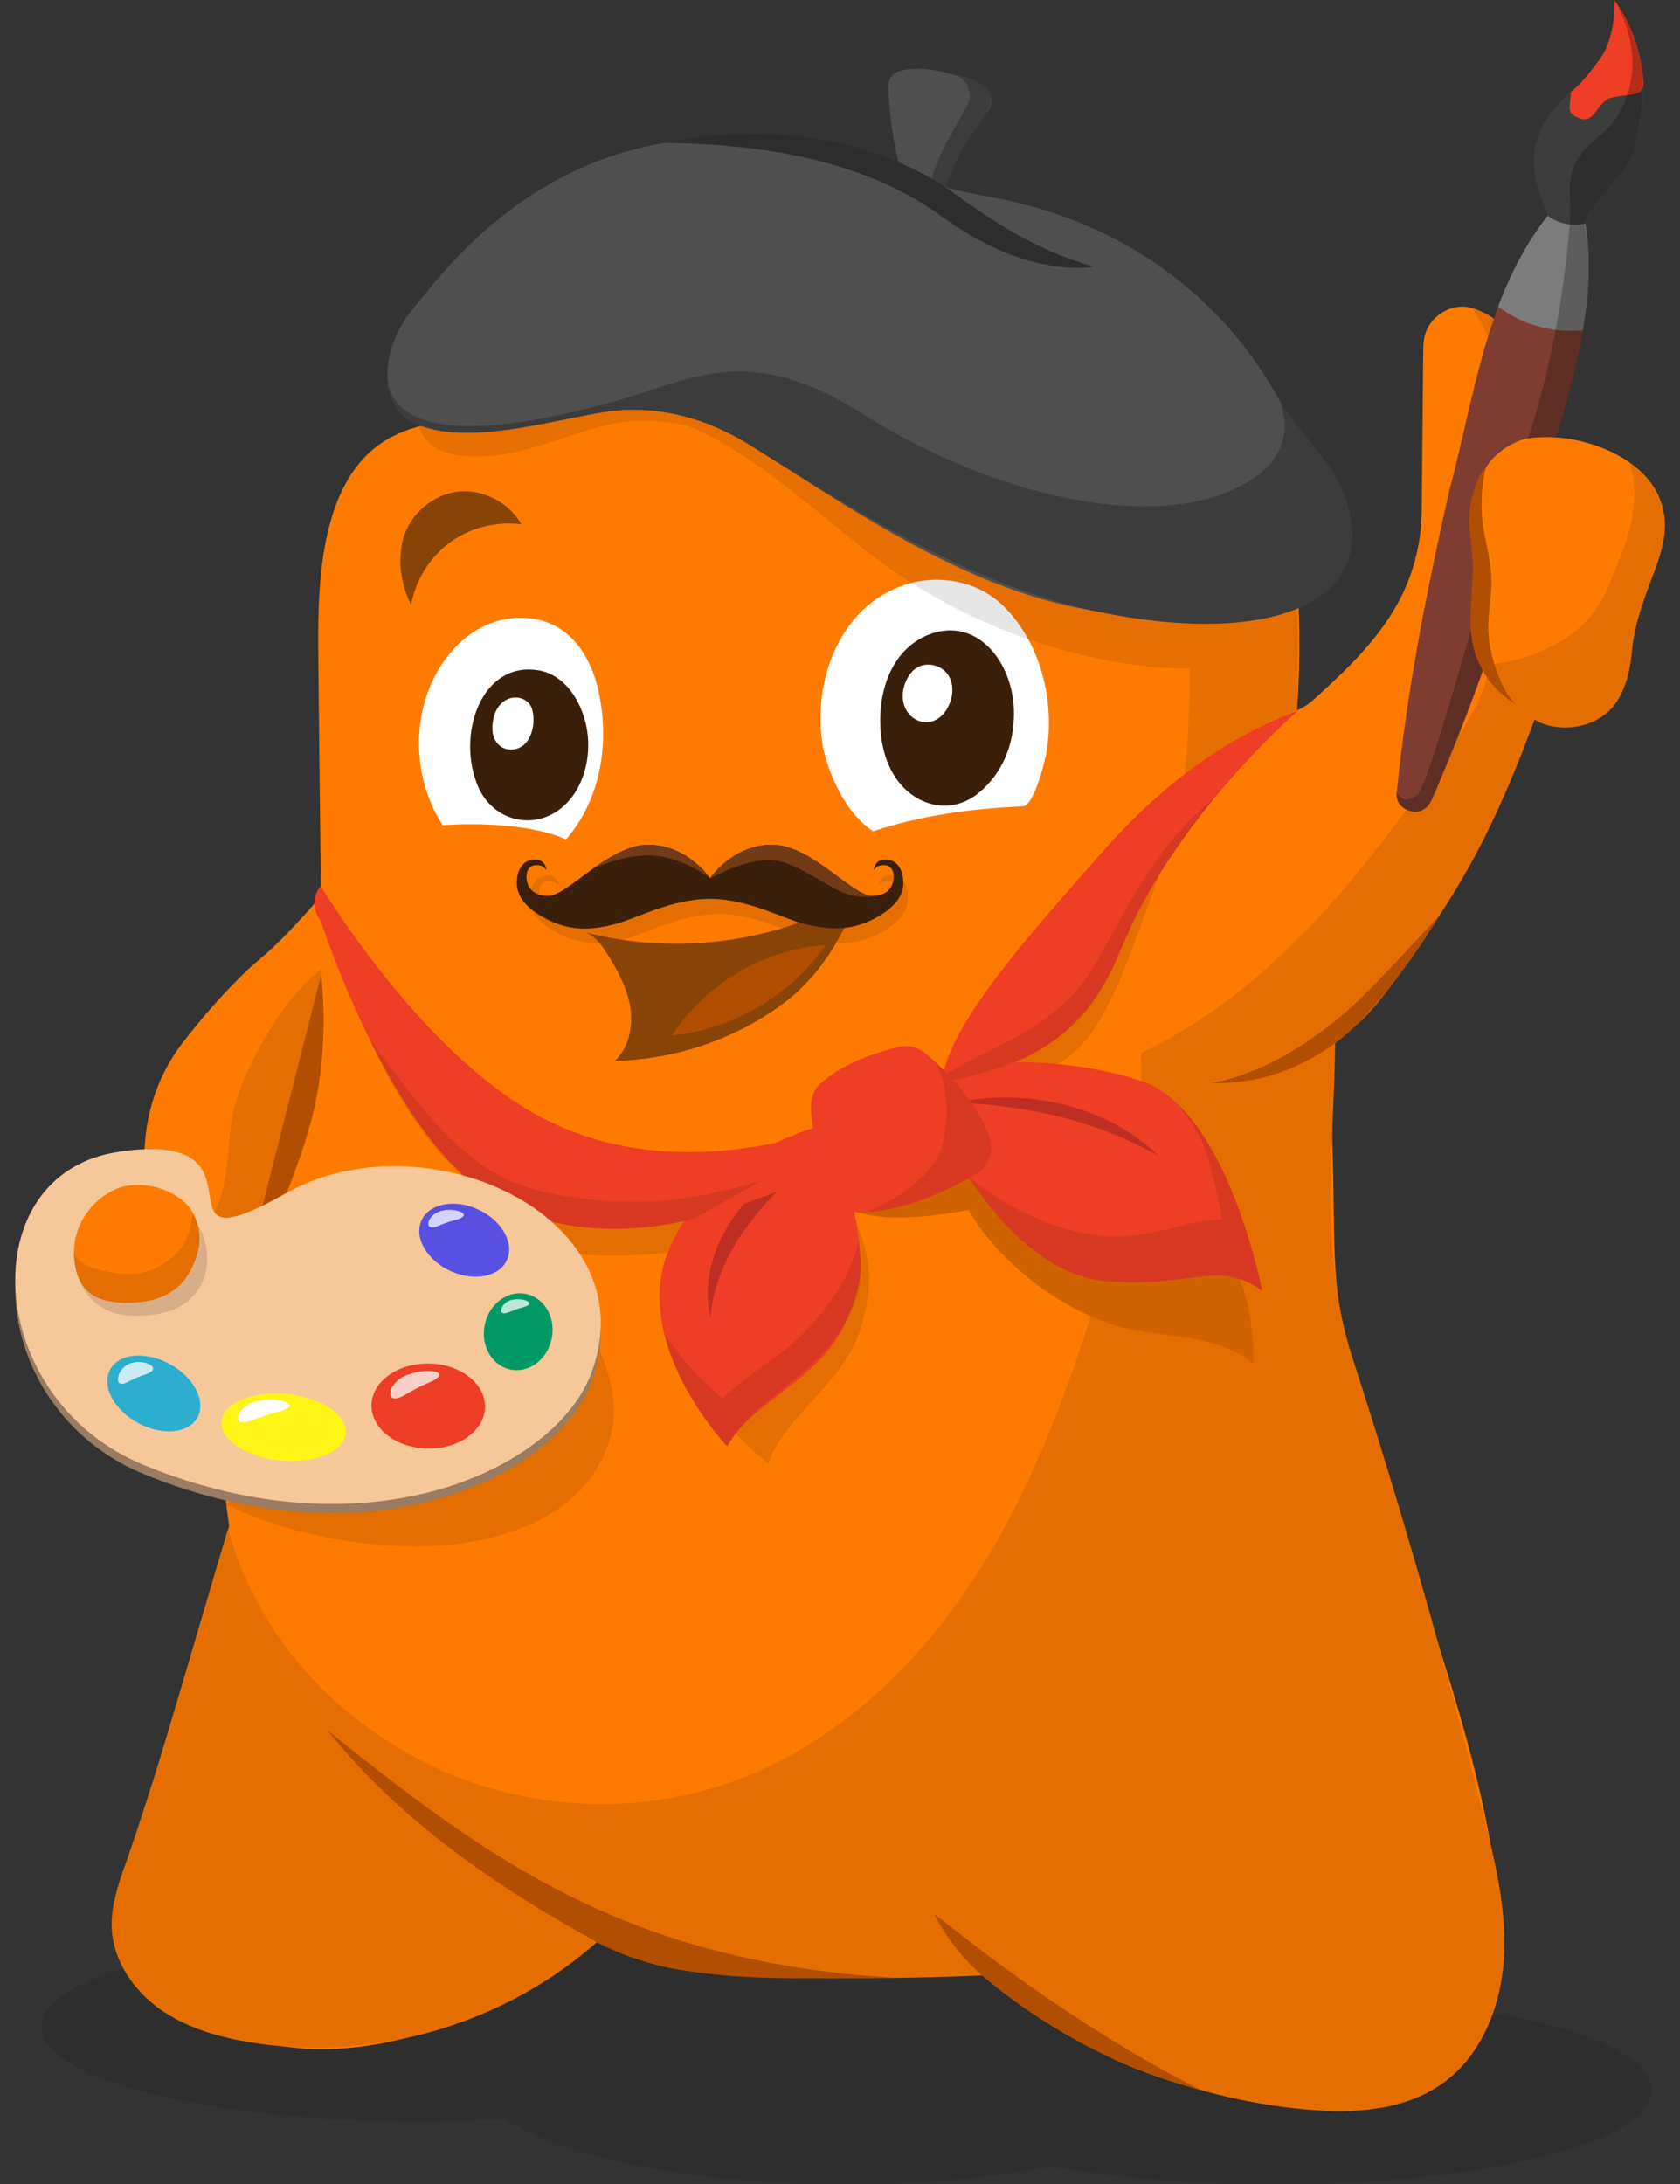<?xml version="1.0" encoding="UTF-8"?>
<svg id="Layer_1" xmlns="http://www.w3.org/2000/svg" version="1.1" viewBox="0 0 133.47 173.53">
  <rect x="0" y="0" width="133.47" height="173.53" fill="#333333" stroke="none"/>
  <!-- Generator: Adobe Illustrator 29.1.0, SVG Export Plug-In . SVG Version: 2.1.0 Build 142)  -->
  <defs>
    <style>
      .st0 {
        fill: #ee3e26;
      }

      .st1 {
        isolation: isolate;
        opacity: .1;
      }

      .st2 {
        fill: #7c7c7c;
      }

      .st3 {
        fill: #3c3c3c;
      }

      .st4 {
        fill: #bf2e22;
      }

      .st5 {
        fill: #b24e00;
      }

      .st6 {
        fill: #3a200a;
      }

      .st7 {
        fill: #997c61;
      }

      .st8 {
        opacity: .75;
      }

      .st8, .st9 {
        fill: #fff;
      }

      .st10 {
        fill: #3d3d3d;
      }

      .st11 {
        fill: #7f3d31;
      }

      .st12 {
        fill: #4f4f4f;
      }

      .st13 {
        fill: #5750e3;
      }

      .st14 {
        fill: #884406;
      }

      .st15 {
        fill: #fdf516;
      }

      .st16 {
        opacity: .25;
      }

      .st17 {
        opacity: .1;
      }

      .st18 {
        fill: #e56e00;
      }

      .st19 {
        fill: #096;
      }

      .st20 {
        fill: #ff7b00;
      }

      .st21 {
        fill: #2d2d2d;
      }

      .st22 {
        fill: #f6c799;
      }

      .st23 {
        fill: #723b17;
      }

      .st24 {
        fill: #2caece;
      }

      .st25 {
        fill: #d8ae88;
      }
    </style>
  </defs>
  <path id="shadow" class="st1" d="M101.26,158.53c-3.64,0-7.14.16-10.37.46-5.49-2.11-14.03-3.46-23.63-3.46-3.94,0-7.7.23-11.15.64-5.5-1.61-13.69-2.64-22.85-2.64-16.57,0-30,3.36-30,7.5s13.43,7.5,30,7.5c2.34,0,4.62-.07,6.81-.2,4.78,3.07,15.15,5.2,27.19,5.2,6.01,0,11.61-.53,16.3-1.45,4.96.91,11.08,1.45,17.7,1.45,16.57,0,30-3.36,30-7.5,0-4.14-13.43-7.5-30-7.5Z"/>
  <g id="body_w_shadows">
    <path class="st20" d="M25.5,71.2c-.07-6-.14-12-.2-18-.04-3.44-.08-6.91.6-10.28.57-2.84,1.74-5.73,4.05-7.47,2.59-1.96,6.05-2.12,9.29-2.35,4.37-.31,8.72-.87,13.02-1.7,4.73-.9,9.21-2.02,13.81-3.44,4.88-1.5,9.71-3.3,14.77-4.07s9.38-.42,13.81,2.15c5.6,3.25,7.63,11.14,8.23,17.62.39,4.25.45,8.53.17,12.78.54-.25.93-.51,1.37-.91,2.68-2.42,5.35-4.97,6.95-8.22.86-1.75,1.38-3.67,1.53-5.62.05-.66.05-1.32.06-1.97.04-3.89.07-7.78.11-11.66,0-.46.01-.93.12-1.38.36-1.48,1.96-2.54,3.45-2.28,1.58.27,2.67,1.73,3.34,3.19,1.04,2.26,1.46,4.79,1.22,7.27,3.05-.55,7.22.58,9.41,2.86,2.63,2.74,1.63,6.04.22,9.03-.33.71-.6,1.46-.78,2.22-.29,1.21-.38,2.46-.61,3.68-.23,1.22-.62,2.45-1.41,3.41-1.43,1.74-4.17,2.21-6.1,1.05-1.38,2.91-2.65,5.81-4.08,8.7-3.15,6.34-6.56,12.82-12.03,17.28-.42.34-.03,3.69-.03,4.3.01,1.64.05,3.28.1,4.91.1,2.92.02,5.84.22,8.76.44,6.45,2.92,12.67,4.77,18.83,3.13,10.45,7.35,21.22,8.27,32.17.35,4.16.01,8.28-2.99,11.54-3.89,4.23-10.33,4.28-15.57,3.42-4.31-.7-8.76-1.75-12.73-3.74-1.89-.95-3.79-2.1-5.31-3.59-1.23-1.21-2.47-3.13-4.42-3.02-4.46.27-8.93.39-13.39.37-3.75,0-7.52-.23-11.15-1.16-1.95-.5-3.85-1.19-5.66-2.08-.92.91-1.99,1.66-3.08,2.35-5.8,3.68-12.5,6.69-19.48,6.65-5.7-.03-15.42-3.01-16.28-9.85-.29-2.29.78-4.49,1.58-6.65.5-1.33.9-2.7,1.31-4.07,2.08-7,4.15-14,6.23-21-.64-4.04-.52-7.07-.18-10.49.22-2.19.75-4.35,1.33-6.47.07-.03-1.02.29-1.17.33-3.52.84-7.47.66-10.26-1.91-1.86-1.71-3.98-4.58-2.34-7.13.39-.61.98-1.09,1.64-1.38,1.35-.57,2.83-.46,4.21-.06.05-.43.06-.86.04-1.29-.16-3.59.82-7.13,3.02-9.97.03-.03.05-.07.08-.1,1.33-1.73,2.77-3.39,4.31-4.94.49-.5,1.01-1,1.64-1.52,1.79-1.5,3.4-3.3,4.97-5.1Z"/>
    <path class="st18" d="M118.36,36.89c1.57-3.88,1.01-8.95-1.39-12.38,1.99.47,3.42,2.26,4.05,4.22.63,1.96.58,4.06.52,6.12-.45.17-.9.3-1.33.52-.66.33-1.21.84-1.85,1.52Z"/>
    <path class="st18" d="M6.94,101.75c2.54.92,5.5.22,7.51-1.59s3.14-4.45,3.53-7.14c.22-1.53.23-3.09.54-4.61.38-1.83,1.2-3.54,2.1-5.19,1.29-2.36,2.86-4.6,4.95-6.28-.53,9.45-4.7,22.59-6.25,27.34-2.04,1.08-4.6,1.5-6.85,1s-4.13-1.69-5.53-3.53Z"/>
    <path class="st14" d="M32.66,48.04c.36-1.97,1.5-3.79,3.11-4.96,1.61-1.17,3.69-1.69,5.66-1.42-1-1.75-3.08-2.84-5.07-2.6-1.99.24-3.77,1.77-4.32,3.71-.47,1.68-.2,3.73.62,5.27Z"/>
    <path class="st5" d="M25.52,77.44c-1.59,6.25-3.18,12.5-4.77,18.75-.65,2.57-1.31,5.17-1.38,7.82,1.01-2.56,1.83-5.23,2.84-7.79.94-2.38,1.88-4.77,2.53-7.25.98-3.75,1.17-7.68.78-11.53Z"/>
    <path class="st18" d="M132.24,41.18c-.15-1.62-1.34-3.52-2.82-4.42.57,1.44.5,3.14.19,4.66-.31,1.52-.91,2.96-1.51,4.39-.34.82-.68,1.64-1.16,2.38-.74,1.14-1.79,2.05-2.94,2.75-1.7,1.03-3.64,1.64-5.62,1.84-.48,2.83-2.23,5.38-3.88,7.71-3.24,4.58-6.59,9.11-10.47,13.16-3.88,4.05-8.32,7.62-13.38,10.01.13,3.47-.31,6.95-1.05,10.38l-13.94-5.64s-11.01,6.9-7.51,7.91,8.79-.19,8.79-.19c1.65,2.91,5.4,6.58,9.71,8.45-.06.19-.12.38-.18.57-2.4,7.49-5.36,14.87-9.81,21.34-4.45,6.47-10.5,12.01-17.81,14.82-8.01,3.08-17.29,2.63-24.97-1.22s-13.4-10.28-15.78-18.56c-2.7,9.02-4.99,17.46-8,26.2-.62,1.8-1.32,3.64-1.22,5.54.14,2.55,1.73,4.86,3.8,6.34,2.07,1.48,4.57,2.21,7.08,2.64,9.92,1.68,20.53-1.44,27.98-8.23,3.4,2.64,8.19,2.81,12.48,2.98,5.96.23,11.94.21,17.9-.05,7.13,6.06,16.25,9.78,25.54,10.64,3.82.35,7.94.14,11.04-2.13,3.04-2.22,4.55-6.09,4.78-9.86.23-3.77-.65-7.51-1.57-11.18-3.08-12.33-6.58-24.55-10.49-36.63-2.6-8.02-1.45-16.75-1.34-25.18,2.96-1.54,5.08-5.32,7.02-8.04,3.75-5.27,6.18-10.25,8.82-17.4,1.54,1.06,4.99.94,6.52-1.41.85-1.31,1.09-2.75,1.2-3.92.11-1.14.35-2.27.7-3.36.49-1.51.69-2,1.06-2.99.48-1.55,1-2.68.85-4.3Z"/>
    <path class="st5" d="M47.39,154.28c-8-4.4-15.64-9.66-21.37-16.8,12.97,10.4,23.94,18.43,45.16,19.65-7.98-.02-17.34.69-23.79-2.85Z"/>
    <path class="st5" d="M78.32,157.2c-1.7-1.42-3.12-3.19-4.12-5.17,6.56,5.24,13.7,10.22,21.19,14.01-6.18-1.57-12.17-4.76-17.07-8.84Z"/>
    <path class="st5" d="M96.24,86.05c3.67-.67,7.12-2.74,10.03-5.09,2.39-1.93,6.07-6.11,8.08-8.21-1.86,3.12-5.44,8.14-8.4,10.22-2.97,2.09-6.1,3.16-9.71,3.08Z"/>
    <g id="eye_left">
      <path class="st9" d="M44.96,66.69c2.76-3.15,3.49-7.64,2.6-11.74-.42-1.94-1.36-3.87-3.01-4.96-1.81-1.2-4.27-1.17-6.21-.19s-3.38,2.79-4.2,4.81c-1.44,3.53-1.04,7.75,1.03,10.95,2.83-.21,7.22-.06,9.79,1.13Z"/>
      <path class="st6" d="M37.6,61.35c-.98-3.87.98-8.73,5.1-8.11,2.57.38,3.95,3.3,4.03,5.67.06,1.88-.54,3.84-1.92,5.1-1.93,1.78-4.83,1.49-6.36-.67-.42-.59-.66-1.28-.85-1.99Z"/>
      <path class="st9" d="M42.29,56.42c.21.78.08,1.78-.4,2.46-.62.88-1.98.94-2.54-.06-.25-.44-.27-.95-.2-1.44.08-.6.31-1.22.82-1.62.83-.65,2.01-.35,2.31.59,0,.02,0,.04.01.07Z"/>
    </g>
    <g id="eye_right">
      <path class="st9" d="M69.37,66.04c-2.68-1.75-3.83-5.69-4.02-6.88-.81-5.08,1.37-11.01,6.57-12.71,2.56-.84,5.57-.33,7.56,1.48,3.16,2.88,4.38,7.77,3.64,11.91-.12.67-.97,4.18-1.86,4.22-4.11.19-7.98.69-11.89,1.98Z"/>
      <path class="st6" d="M80.12,54.01c-.58-1.72-1.83-3.32-3.57-3.79-1.78-.48-3.74.34-4.93,1.76s-1.67,3.32-1.69,5.17c-.01,1.58.3,3.2,1.15,4.52,1.53,2.4,4.5,3.18,6.74,1.27,1.74-1.48,2.62-3.52,2.72-5.79.06-1.06-.08-2.13-.42-3.14Z"/>
      <path class="st9" d="M72.73,57.15c-.49-.27-.84-.79-.96-1.34-.13-.59-.02-1.22.24-1.77.19-.41.47-.78.86-1.01.69-.41,1.64-.25,2.22.31,1.48,1.46-.15,4.85-2.25,3.87-.05-.02-.08-.04-.11-.06Z"/>
    </g>
    <path id="moustache_shad1" class="st18" d="M70.64,69.55c-.51.02-.82.42-.82.84.18-.28.36-.4.82-.4.36,0,.73.27.73.91,0,.36-.14,1.48-1.68,1.48s-4.72-3.97-7.79-3.97-4.8,2.63-4.8,2.63c0,0-1.73-2.63-4.8-2.63s-6.25,3.97-7.79,3.97-1.68-1.11-1.68-1.48c0-.64.36-.91.73-.91.46,0,.64.12.82.4,0-.42-.31-.82-.82-.84-.86-.03-1.26.69-1.44,1.33-.26.94.03,2.09,2.12,3.22,2.09,1.13,3.81.89,5.38.51,1.69-.41,4.44-2,7.49-2s5.92,1.67,7.49,2,3.29.62,5.38-.51c2.09-1.13,2.22-2.26,2.12-3.22-.08-.74-.57-1.36-1.44-1.33Z"/>
    <g id="mouth">
      <path class="st14" d="M68.16,71.16c-6.46,3.71-14.36,4.78-21.57,2.93.76.35,1.27,1.08,1.71,1.79.81,1.29,1.54,2.68,1.78,4.19.22,1.51-.13,3.18-1.24,4.22,3.37-.1,6.54-.84,9.6-2.29,1.62-.77,3.15-1.71,4.53-2.87,2.42-2.05,4.12-4.96,5.2-7.97Z"/>
      <path class="st5" d="M53.38,82.27c2.67-4.12,7.35-6.87,12.23-7.19-2.88,4.06-7.29,6.65-12.23,7.19Z"/>
    </g>
    <path id="beret_shad1" class="st17" d="M103.13,56.45c-.09-2.64.04-5.22-.05-7.85-.11-3.32-.22-6.64-.84-9.9-.62-3.26-1.78-6.47-3.79-9.09-2.01-2.63-4.16-4.22-8.03-5.37,1.08,3.73,1.95,7.52,2.62,11.36l-12.49-9.64-24.47,5.31-22.8,2.45s.12,2.23,3.68,2.51c2.78.22,5.01-.51,8.21-1.56,3.2-1.05,5.21-1.68,9.35-.88h0c4.53,1.77,8.96,5.71,13.99,9.74,9.89,7.93,21.1,9.7,26.02,9.57-.02,3.74-.24,7.48-.72,11.18,3.19-2.51,5.86-5.74,9.31-7.84Z"/>
    <path id="palette_shad1" class="st18" d="M17.97,119.49c5.01,2.68,13.61,4.04,19.38,3.02,5.77-1.02,10.05-3.74,11.25-8.79s-3.95-11.48-3.95-11.48l-26.68,17.25Z"/>
    <path id="bandana_shad3" class="st18" d="M54.23,99.34c-3.45.49-8.14.82-11.84-.52s-6.94-8.38-6.94-8.38l20.98,4.05-2.19,4.85Z"/>
    <path id="bandana_shad2" class="st18" d="M83.33,84.85c2.92-1.19,4.26-4.11,5.28-6.18,1.48-3,4-11.7,6.05-14.39s-7.77,6.47-7.77,6.47l-10.23,13.91,6.67.19Z"/>
    <path id="bandana_shad1" class="st17" d="M66.74,95.77c2.65,1.35,5.68,1.13,10.2.36,0,0,2.68,5.26,9.71,8.45,3.45,1.54,6.09,1.26,8.95,1.95s3.99,1.8,3.99,1.8c0,0,.15-5.89-2.19-8.56s-18.72-9.24-18.72-9.24l-11.92,5.24Z"/>
  </g>
  <g id="paintbrush">
    <path class="st11" d="M110.97,62.93c.8-8.06,2.37-15.95,4.14-23.82,2.1-7.82,2.97-16.28,8.45-22.68.48-.53,1.3-.58,1.83-.1.21.19.35.43.4.69.48,2.2.48,4.28.34,6.32-.55,6.04-2.66,11.75-4.24,17.57-1.17,3.84-2.39,7.67-3.76,11.47-1.33,3.8-2.78,7.57-4.45,11.28-.63,1.45-2.9.85-2.72-.72h0Z"/>
    <path class="st2" d="M123.56,16.42c.48-.53,1.3-.58,1.83-.1.21.19.35.43.4.69.48,2.2.48,4.28.34,6.32-.09.98-.23,1.95-.39,2.92-1.21.12-2.28-.01-3.33-.27-1.37-.33-2.49-.95-3.39-1.62,1.07-2.85,2.47-5.54,4.54-7.95Z"/>
    <path class="st10" d="M125.89,17.77c.93-2.2,3.45-3.67,4.29-7.38.84-3.71.39-7.26-1.91-10.39,0,0,.93,3.48-3.47,7.3s-2.86,7.16-1.79,9.88h0c.83.6,1.88.81,2.88.58h0Z"/>
    <path class="st16" d="M124.7,17.84c-.28,3.6-1.12,10.6-3.44,17.4-2.32,6.8-7.51,26.95-8.68,27.9s-1.62-.22-1.62-.22c0,0-.29,1.09,1.17,1.55s2.18-2.25,2.18-2.25c0,0,4.85-11.78,7.26-20.16,2.41-8.38,5.71-17.79,4.31-24.29l-1.19.07Z"/>
    <path class="st0" d="M124.8,7.3c-.02,1.25-.48,1.65.7,2.11s1.38-1.31,2.49-1.64,2.62,0,2.57-1.13-.38-4.17-2.3-6.64c0,0,.17,2.9-1.19,4.74-1.64,2.22-2.28,2.56-2.28,2.56Z"/>
    <path class="st16" d="M124.7,17.84c.21-2.31-.41-3.44.65-5.22s2.31-1.73,3.46-3.95,1.36-5.28-.54-8.67c0,0,3.69,3.76,1.63,11.38-.46,2.34-3.6,4.85-4.01,6.38-.6.15-1.19.07-1.19.07Z"/>
  </g>
  <g id="beret">
    <path class="st12" d="M75.16,14.75c.67-2.32,2.26-4.61,3.3-5.93.5-.63.31-1.56-.41-1.93-1.53-.79-4.11-1.8-6.51-1.28-.6.13-1,.7-.98,1.31.08,1.81.41,5.71,1.69,8.36,1.72,3.55,2.91-.53,2.91-.53Z"/>
    <path class="st3" d="M73.84,15.71c-.12-2.86,3.22-7.27,3.22-7.87s-.24-1.59-1.1-1.84,3.07.34,2.77,1.95-1.77,2.75-2.44,4.12-1.13,2.67-1.13,2.67l-1.32.96Z"/>
    <path class="st12" d="M71.27,13.58c-4.56-1.79-9.43-2.71-14.32-2.61-13.97.29-21.4,10.09-24.46,13.98-1.81,2.31-2.82,6.77.21,8.55,2.99,1.59,13.56-1.02,17.49-.95,3.38-.01,6.31.98,9.04,2.59,7.74,4.8,17.14,11.64,27.43,13.34,11.54,1.67,22.69-.22,18.81-9.56-.87-2.08-2.23-4.04-3.52-6.53-3.79-7.36-11.37-14.71-23.64-16.81-2.41-.41-4.77-1.11-7.04-2h0Z"/>
    <path class="st21" d="M52.88,11.34c7.47-1.53,15.9-.66,22.37,3.62,3.63,2.66,7.23,5.02,11.69,6.23-1.53.22-3.12.03-4.63-.34-3-.71-5.79-2.36-8.25-4.19-6.15-4.1-13.87-5.21-21.19-5.31h0Z"/>
    <path class="st3" d="M106.56,38.69c3.88,9.34-5.83,12.86-19.9,9.79-10.18-2.22-19.68-8.54-27.43-13.34-2.74-1.62-5.66-2.6-9.04-2.59-3.94-.08-12.76,3.44-17.49.95-2.33-1.37-1.99-4.19-1.82-4.86-.68,3.48,1.51,7.87,18.3,3.15,5.86-1.65,10.3-4.68,19.44,1.14s21.15,9.07,28.54,6.3c7.39-2.76,4.22-7.96,4.22-7.96,1.28,2.49,4.3,5.34,5.17,7.42Z"/>
  </g>
  <g id="right_hand">
    <path id="right_hand1" data-name="right_hand" class="st20" d="M117.71,53.06l-.13-1.2c-.13-1.19-.14-2.39.07-3.57.18-1.02.25-2.92-.34-6.3-1.05-6,3.88-7.13,3.88-7.13,2.57-.46,5.93.27,8.24,1.87l-11.72,16.32"/>
    <path class="st5" d="M120.35,55.9c-1.2-1.28-1.93-3.7-2.09-5.42-.13-1.44.25-2.88.23-4.33-.01-1.36-.37-2.69-.62-4.03s-.22-3.66.18-4.96c-.81.76-1.32,2.86-1.33,3.97-.02,1.11.21,2.21.27,3.32.08,1.38-.11,2.76-.15,4.15-.05,1.38.05,2.81.65,4.06.6,1.25,1.28,2.24,2.86,3.24Z"/>
  </g>
  <g id="bandana">
    <path class="st18" d="M67.01,94.26c1.65,4.71,2.74,6.12,1.51,10.83-1.23,4.71-6.13,7.25-7.48,11.17,0,0-9.05-6.71-7.31-14.53,1.74-7.82,9.56-11.56,9.56-11.56l3.72,4.08Z"/>
    <path class="st0" d="M75.97,91.88s4.83,9.22,11.74,9.88,9.06-1.79,12.57.8c0,0-2.76-14.43-9.64-16.69-6.87-2.26-14.62-1.53-17.31-.43s2.64,6.44,2.64,6.44Z"/>
    <path class="st0" d="M67.52,94.3c.79,4.92,1.62,6.51-.42,10.93-2.04,4.42-7.31,6.06-9.33,9.68,0,0-7.73-8.2-4.64-15.59,3.09-7.39,11.44-9.69,11.44-9.69l2.94,4.67Z"/>
    <path class="st4" d="M76.05,87.6c5.54-1.18,11.91.24,16.01,4.24-4.98-2.82-10.33-3.99-16.01-4.24h0Z"/>
    <path class="st0" d="M74.88,85.46c.28-1.13.7-2.22,1.26-3.24,2.3-4.22,6.6-9.06,11.34-14.43,5.38-6.09,10.48-9.4,15.65-11.33,0,0-9.84,8.4-14.12,19.09s-14.12,9.91-14.12,9.91h0Z"/>
    <path class="st17" d="M74.88,85.46c5.13-2.85,7.34-3.35,10.35-6.43s4.83-10.47,11.28-15.67c0,0-4.37,5.29-6.47,9.85s-2.83,7.21-6.71,9.73-9.07,3.12-9.07,3.12l.63-.6Z"/>
    <path class="st4" d="M66.23,90.45c-4.36,3.91-9.19,8-9.8,14.22-1.35-6.44,4.4-11.89,9.8-14.22h0Z"/>
    <path class="st0" d="M65.11,86.16c1.85-1.74,4.7-2.61,6.3-2.98.76-.18,1.54.01,2.13.52,1.49,1.27,4.31,3.97,5.12,6.83.31,1.09-.18,2.23-1.16,2.79-2.01,1.16-5.92,3.09-9.35,2.99-.98-.03-1.82-.7-2.15-1.61-.64-1.73-1.6-4.72-1.56-6.92.01-.61.24-1.21.68-1.62Z"/>
    <path class="st17" d="M74.77,91.31c-.58,1.81-2.98,3.73-5.85,4.97,3.23-.18,6.71-1.89,8.57-2.96.98-.56,1.47-1.71,1.16-2.79-.7-2.48-2.91-4.83-4.45-6.24h-.03c1.32,1.68,1.18,5.21.6,7.03Z"/>
    <path class="st17" d="M93.36,87.53c.06.06,1.49,1.66,2.22,3.36.74,1.74,1.54,6.03,1.54,6.03-2.35-.15-4.64,1.19-8.12,1.31s-8.18-1.56-12.07-4.75c1.73,2.67,5.68,7.79,10.78,8.28,6.92.66,9.06-1.79,12.57.8,0,0-2.03-10.57-6.92-15.03Z"/>
    <path class="st17" d="M67.1,105.22c2.19-3.79.94-5.9,1.14-6.69-1.05,4.68-5.18,8.38-7.11,9.6-1.08.69-3.76,2.96-3.76,2.96,0,0-2.84-2.34-4.59-5.14,1.21,5.14,4.99,8.94,4.99,8.94,2.01-3.62,6.89-5.46,9.33-9.68Z"/>
    <path class="st0" d="M67.89,88.95c-4.95,1.9-16.51,5.21-26.46-1.09-7.62-4.82-13.87-14.14-15.96-17.47-1.14,1.43.03,2.81.03,2.81,0,0,5.23,16.27,12.93,21.43,9.11,6.1,20.03,1.42,25.93-1.04,5.46-2.27,3.52-4.65,3.52-4.65Z"/>
    <path class="st17" d="M29.36,82.56c3.67,5.06,6.71,8.94,10.45,10.91s11.03,2.48,15.56,1.57,5.23-1.3,5.23-1.3l-5.47,3.08s-6.68,2.14-13.96-.54-11.81-13.72-11.81-13.72Z"/>
  </g>
  <g id="palette">
    <g>
      <path class="st7" d="M9.43,92.23c-11.7,1.7-10.8,19.64,2,24.88,18.03,7.39,32.87.21,35.6-7.43,4.45-12.44-13.35-20.32-24.27-14.18-11.42,6.42-.47-5.15-13.34-3.28Z"/>
      <path class="st22" d="M9.43,91.51c-11.7,1.7-10.8,19.64,2,24.88,18.03,7.39,32.87.21,35.6-7.43,4.45-12.44-13.35-20.32-24.27-14.18-11.42,6.42-.47-5.15-13.34-3.28Z"/>
      <path class="st24" d="M14.73,109.28c1.5,1.47,1.59,3.29.2,4.08-1.39.78-3.73.23-5.22-1.23-1.5-1.47-1.59-3.29-.2-4.08,1.39-.78,3.73-.23,5.22,1.23Z"/>
      <path class="st15" d="M25.86,111.65c2.02,1.13,2.17,2.83.34,3.79-1.84.96-4.97.82-6.99-.31-2.02-1.13-2.17-2.83-.34-3.79,1.84-.96,4.97-.82,6.99.31Z"/>
      <path class="st0" d="M36.97,109.17c1.89,1.23,2.1,3.37.47,4.77-1.63,1.4-4.47,1.53-6.36.3-1.89-1.23-2.1-3.37-.47-4.77,1.63-1.4,4.48-1.53,6.36-.3Z"/>
      <path class="st19" d="M40.04,103.08c1.38-.77,3-.17,3.62,1.33.62,1.5.01,3.34-1.36,4.11-1.38.77-3,.17-3.62-1.33-.62-1.5-.01-3.34,1.36-4.11Z"/>
      <path class="st13" d="M37.9,96.05c1.89.83,2.97,2.62,2.4,3.99-.56,1.37-2.55,1.8-4.44.97-1.89-.83-2.97-2.62-2.4-3.99.56-1.37,2.55-1.8,4.44-.97Z"/>
    </g>
    <path class="st8" d="M9.37,109.59c0,.34.25.43.6.29.47-.24,1.04-.53,1.58-.68,1.52-.55-.15-1.19-.95-.94-.56.06-1.1.57-1.21,1.16l-.02.17Z"/>
    <path class="st8" d="M39.81,104.11c0,.22.2.28.48.19.38-.15.83-.34,1.27-.44,1.22-.35-.12-.77-.76-.61-.45.04-.88.37-.97.75v.11Z"/>
    <path class="st8" d="M34.03,97.23c0,.27.25.35.61.23.47-.19,1.04-.42,1.59-.55,1.53-.44-.15-.95-.96-.75-.56.05-1.11.46-1.22.92l-.02.14Z"/>
    <path class="st9" d="M18.91,112.66c0,.34.39.42.9.26.69-.26,1.51-.58,2.31-.76,2.23-.62-.27-1.18-1.44-.89-.82.09-1.6.63-1.75,1.22l-.02.18Z"/>
    <path class="st8" d="M31.02,110.82c.06.34.45.36.93.12.64-.36,1.4-.81,2.16-1.11,2.1-.96-.45-1.13-1.56-.66-.79.21-1.48.87-1.54,1.47v.18Z"/>
  </g>
  <g id="thumb">
    <path class="st25" d="M6.34,101.7c.33,1.12,1.66,2.8,4.16,2.83s3.79-.52,4.7-1.42c1.77-1.75,1.42-4.38.55-5.71-4.18-6.41-9.41,4.29-9.41,4.29Z"/>
    <g>
      <path class="st20" d="M8.62,94.77c-3.42,2-4.01,7.35.33,8.62,2.57.7,5.13-1.76,6.36-4.23.59-1.19.39-2.68-.58-3.59-1.54-1.44-4.19-1.9-5.94-.89l-.16.09Z"/>
      <path class="st18" d="M15.3,96.35c-.18,2.18-.9,3.28-2.8,4.32-1.19.65-2.76.62-3.65.42-1.52-.34-2.5-.54-2.99-1.56.09,1,.08,3.65,3.41,3.93,4.25.35,5.47-1.78,5.88-2.55,1.48-2.75.14-4.57.14-4.57Z"/>
    </g>
  </g>
  <g id="moustache">
    <path class="st6" d="M70.26,68.28c-.52.02-.83.43-.83.86.19-.29.36-.41.83-.41.37,0,.74.28.74.93,0,.37-.14,1.51-1.72,1.51s-4.82-4.06-7.96-4.06-4.91,2.67-4.91,2.67c0,0-1.77-2.67-4.91-2.67s-6.39,4.06-7.96,4.06-1.71-1.14-1.71-1.51c0-.65.37-.93.74-.93.47,0,.65.12.83.41,0-.43-.32-.84-.83-.86-.88-.03-1.37.67-1.47,1.36-.14.98.03,2.13,2.16,3.29,2.13,1.16,3.89.91,5.49.52,1.73-.42,4.53-2.04,7.66-2.04s6.04,1.7,7.66,2.04,3.36.63,5.49-.52c2.13-1.16,2.31-2.31,2.16-3.29-.11-.75-.59-1.39-1.47-1.36Z"/>
    <g>
      <path class="st23" d="M51.51,67.11c-1.45,0-2.92.87-4.24,1.8.5-.11,2.39-1.06,4.57-.94,2.43.13,4.54,1.78,4.57,1.81-.05-.07-1.8-2.66-4.9-2.66Z"/>
      <path class="st23" d="M61.32,67.11c-3.13,0-4.89,2.64-4.91,2.67h0c1.78-.9,3.77-1.73,5.48-1.37,1.71.36,3.82,2.02,5.25,2.56.54.2,1.72.42,2.41.18h0c-.08,0-.18.02-.27.02-1.69-.09-4.82-4.06-7.96-4.06Z"/>
    </g>
  </g>
</svg>